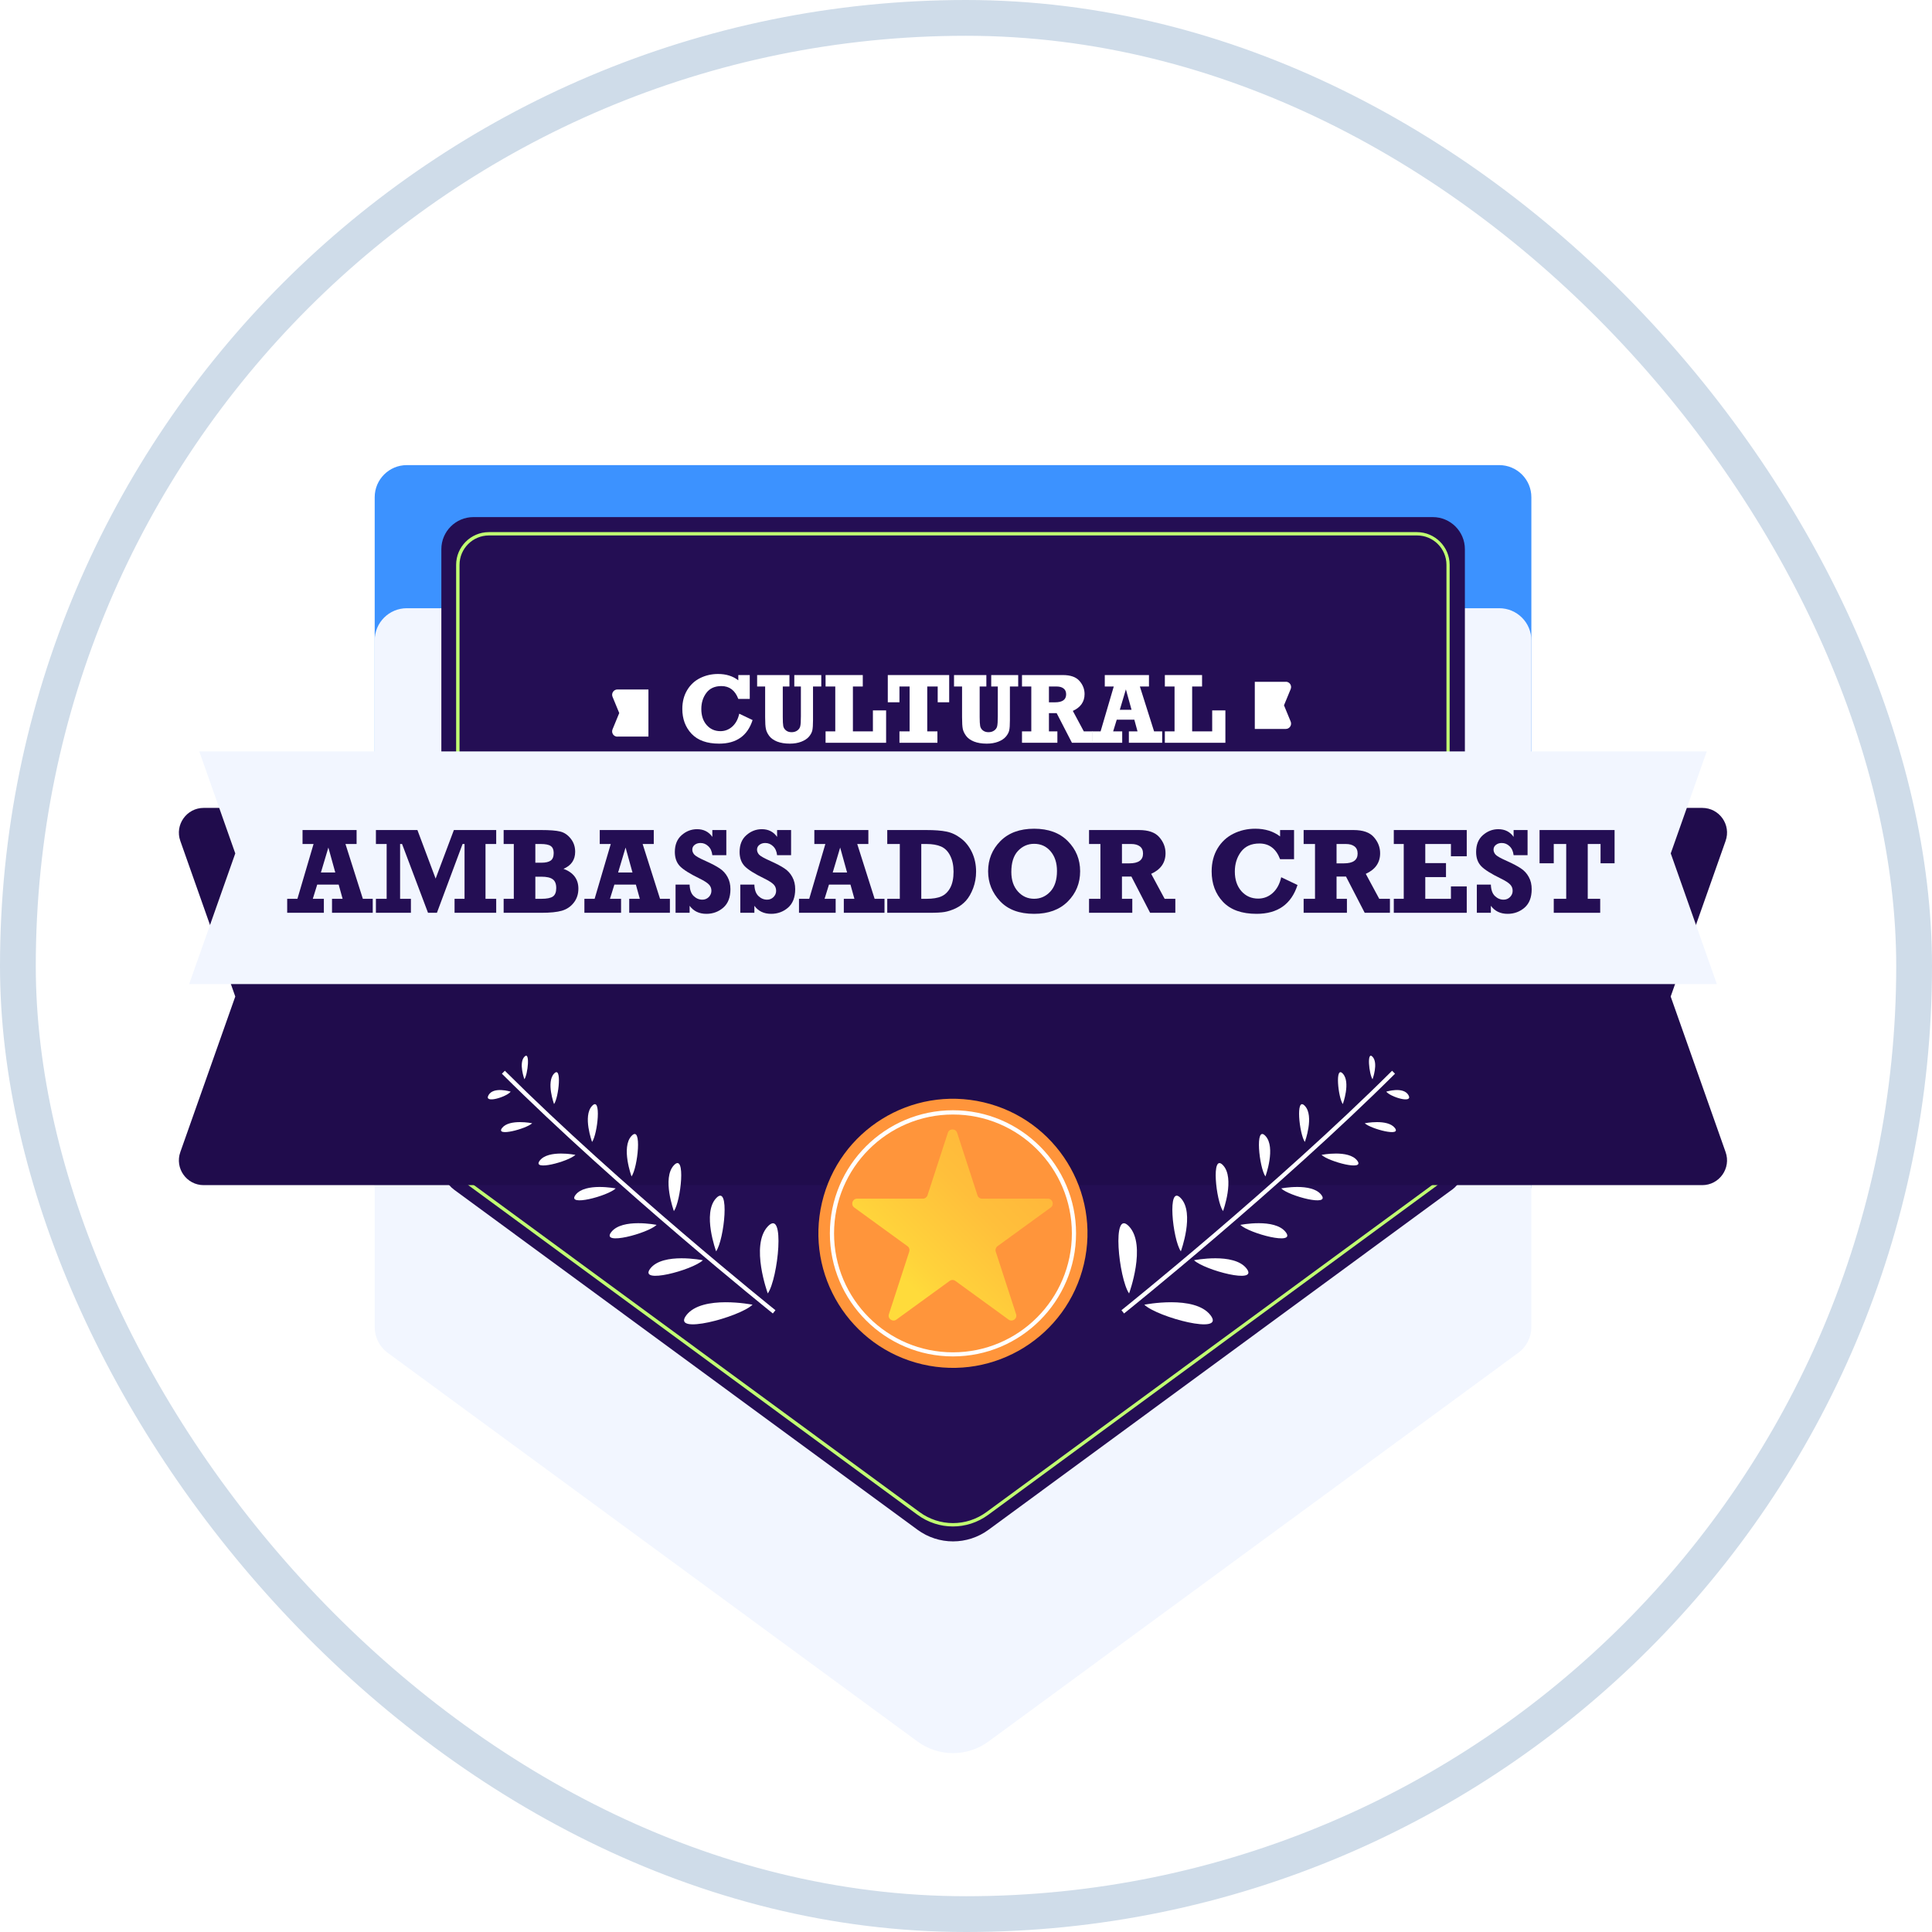 <svg width="54" height="54" viewBox="0 0 54 54" fill="none" xmlns="http://www.w3.org/2000/svg">
<g id="Gold Award">
<rect x="0.5" y="0.5" width="53" height="53" rx="26.5" stroke="#CFDCE9"/>
<g id="Group 1000002834">
<path id="Vector" d="M42.434 33.813L27.631 44.674C27.038 45.109 26.234 45.109 25.642 44.674L10.838 33.813C10.607 33.644 10.473 33.376 10.473 33.09V13.897C10.473 13.402 10.875 13 11.37 13H41.904C42.4 13 42.802 13.402 42.802 13.897V33.09C42.802 33.376 42.666 33.644 42.436 33.813H42.434Z" fill="#3C92FF"/>
<g id="Vector_2" filter="url(#filter0_d_870_3908)">
<path d="M42.434 33.813L27.631 44.674C27.038 45.109 26.234 45.109 25.642 44.674L10.838 33.813C10.607 33.644 10.473 33.376 10.473 33.09V13.897C10.473 13.402 10.875 13 11.37 13H41.904C42.4 13 42.802 13.402 42.802 13.897V33.09C42.802 33.376 42.666 33.644 42.436 33.813H42.434Z" fill="#F2F6FF"/>
</g>
<path id="Vector_3" d="M40.574 33.259L27.632 42.756C27.04 43.191 26.235 43.191 25.643 42.756L12.701 33.259C12.47 33.09 12.336 32.822 12.336 32.537V15.35C12.336 14.855 12.738 14.453 13.233 14.453H40.046C40.542 14.453 40.944 14.855 40.944 15.35V32.537C40.944 32.822 40.807 33.09 40.578 33.259H40.574Z" fill="#240E54"/>
<path id="Vector_4" d="M26.636 42.665C26.29 42.665 25.942 42.557 25.645 42.339L13.123 33.151C12.89 32.98 12.749 32.703 12.749 32.414V15.787C12.749 15.284 13.16 14.873 13.664 14.873H39.603C40.107 14.873 40.518 15.284 40.518 15.787V32.414C40.518 32.703 40.377 32.98 40.144 33.151L27.622 42.339C27.325 42.557 26.979 42.665 26.631 42.665H26.636ZM13.666 14.966C13.214 14.966 12.844 15.333 12.844 15.787V32.414C12.844 32.673 12.97 32.922 13.179 33.075L25.701 42.263C26.262 42.674 27.012 42.674 27.572 42.263L40.094 33.075C40.304 32.922 40.429 32.673 40.429 32.414V15.787C40.429 15.335 40.062 14.966 39.608 14.966H13.668H13.666Z" fill="#C1FF72"/>
<g id="Vector_5" filter="url(#filter1_d_870_3908)">
<path d="M47.578 18.581H5.693C5.216 18.581 4.88 19.055 5.04 19.504L6.576 23.853L5.04 28.201C4.88 28.653 5.216 29.125 5.693 29.125H47.578C48.056 29.125 48.391 28.651 48.231 28.201L46.696 23.853L48.231 19.504C48.391 19.052 48.056 18.581 47.578 18.581Z" fill="#200C4C"/>
</g>
<path id="Vector_6" d="M5.287 27.505H47.987L46.698 23.853L47.704 21.003H5.57L6.576 23.853L5.287 27.505Z" fill="#F2F6FF"/>
<path id="Vector_7" d="M30.296 35.329C30.77 33.307 29.514 31.284 27.492 30.81C25.47 30.337 23.447 31.592 22.974 33.614C22.5 35.636 23.755 37.659 25.777 38.133C27.799 38.606 29.823 37.351 30.296 35.329Z" fill="#FF953B"/>
<path id="Vector_8" d="M26.636 37.912C24.739 37.912 23.195 36.368 23.195 34.472C23.195 32.576 24.739 31.032 26.636 31.032C28.532 31.032 30.076 32.576 30.076 34.472C30.076 36.368 28.532 37.912 26.636 37.912ZM26.636 31.151C24.804 31.151 23.312 32.641 23.312 34.474C23.312 36.308 24.802 37.798 26.636 37.798C28.469 37.798 29.959 36.308 29.959 34.474C29.959 32.641 28.469 31.151 26.636 31.151Z" fill="white"/>
<path id="Vector_9" d="M26.752 31.661L27.321 33.41C27.338 33.467 27.392 33.503 27.451 33.503H29.289C29.421 33.503 29.475 33.672 29.369 33.75L27.881 34.831C27.834 34.866 27.814 34.926 27.831 34.982L28.4 36.732C28.441 36.857 28.296 36.961 28.19 36.883L26.703 35.802C26.655 35.767 26.59 35.767 26.543 35.802L25.055 36.883C24.949 36.961 24.804 36.857 24.845 36.732L25.414 34.982C25.431 34.926 25.414 34.866 25.364 34.831L23.876 33.75C23.77 33.672 23.825 33.503 23.956 33.503H25.794C25.853 33.503 25.905 33.464 25.924 33.41L26.493 31.661C26.534 31.536 26.711 31.536 26.752 31.661Z" fill="url(#paint0_linear_870_3908)"/>
<g id="Group">
<g id="Group_2">
<path id="Vector_10" d="M21.601 36.712C21.558 36.677 17.265 33.233 14.028 30.011L14.111 29.928C17.343 33.146 21.631 36.586 21.674 36.621L21.601 36.712Z" fill="white"/>
<g id="Group_3">
<path id="Vector_11" d="M21.46 36.152C21.46 36.152 20.965 34.807 21.46 34.279C21.956 33.751 21.748 35.736 21.46 36.152Z" fill="white"/>
<path id="Vector_12" d="M20.016 34.975C20.016 34.975 19.622 33.909 20.016 33.49C20.409 33.07 20.245 34.645 20.016 34.975Z" fill="white"/>
<path id="Vector_13" d="M18.836 33.851C18.836 33.851 18.497 32.93 18.836 32.569C19.176 32.208 19.033 33.566 18.836 33.851Z" fill="white"/>
<path id="Vector_14" d="M17.652 32.882C17.652 32.882 17.352 32.067 17.652 31.749C17.953 31.429 17.827 32.631 17.652 32.882Z" fill="white"/>
<path id="Vector_15" d="M16.549 31.918C16.549 31.918 16.281 31.193 16.549 30.91C16.817 30.625 16.704 31.695 16.549 31.918Z" fill="white"/>
<path id="Vector_16" d="M15.486 30.86C15.486 30.86 15.261 30.248 15.486 30.008C15.711 29.768 15.618 30.67 15.486 30.86Z" fill="white"/>
<path id="Vector_17" d="M14.657 30.166C14.657 30.166 14.491 29.714 14.657 29.537C14.823 29.36 14.754 30.026 14.657 30.166Z" fill="white"/>
</g>
<g id="Group_4">
<path id="Vector_18" d="M21.034 36.467C21.034 36.467 19.628 36.186 19.185 36.759C18.742 37.332 20.668 36.816 21.034 36.467Z" fill="white"/>
<path id="Vector_19" d="M19.646 35.224C19.646 35.224 18.53 35.001 18.177 35.455C17.825 35.91 19.354 35.501 19.646 35.224Z" fill="white"/>
<path id="Vector_20" d="M18.353 34.236C18.353 34.236 17.39 34.043 17.085 34.437C16.781 34.828 18.102 34.476 18.353 34.236Z" fill="white"/>
<path id="Vector_21" d="M17.209 33.217C17.209 33.217 16.357 33.049 16.089 33.395C15.82 33.741 16.988 33.429 17.209 33.217Z" fill="white"/>
<path id="Vector_22" d="M16.084 32.279C16.084 32.279 15.328 32.128 15.088 32.437C14.848 32.746 15.886 32.467 16.084 32.279Z" fill="white"/>
<path id="Vector_23" d="M14.875 31.395C14.875 31.395 14.238 31.267 14.034 31.526C13.831 31.786 14.709 31.552 14.875 31.395Z" fill="white"/>
<path id="Vector_24" d="M14.274 30.512C14.274 30.512 13.794 30.361 13.654 30.61C13.513 30.858 14.158 30.662 14.274 30.512Z" fill="white"/>
</g>
</g>
<g id="Group_5">
<path id="Vector_25" d="M31.418 36.712C31.462 36.677 35.754 33.233 38.991 30.011L38.909 29.928C35.676 33.146 31.388 36.586 31.345 36.621L31.418 36.712Z" fill="white"/>
<g id="Group_6">
<path id="Vector_26" d="M31.558 36.152C31.558 36.152 32.053 34.807 31.558 34.279C31.063 33.751 31.271 35.736 31.558 36.152Z" fill="white"/>
<path id="Vector_27" d="M33.005 34.975C33.005 34.975 33.399 33.909 33.005 33.49C32.611 33.07 32.776 34.645 33.005 34.975Z" fill="white"/>
<path id="Vector_28" d="M34.184 33.851C34.184 33.851 34.523 32.93 34.184 32.569C33.844 32.208 33.987 33.566 34.184 33.851Z" fill="white"/>
<path id="Vector_29" d="M35.369 32.882C35.369 32.882 35.669 32.067 35.369 31.749C35.068 31.429 35.194 32.631 35.369 32.882Z" fill="white"/>
<path id="Vector_30" d="M36.471 31.918C36.471 31.918 36.739 31.193 36.471 30.91C36.203 30.625 36.316 31.695 36.471 31.918Z" fill="white"/>
<path id="Vector_31" d="M37.532 30.86C37.532 30.86 37.757 30.248 37.532 30.008C37.308 29.768 37.401 30.67 37.532 30.86Z" fill="white"/>
<path id="Vector_32" d="M38.363 30.166C38.363 30.166 38.53 29.714 38.363 29.537C38.197 29.36 38.266 30.026 38.363 30.166Z" fill="white"/>
</g>
<g id="Group_7">
<path id="Vector_33" d="M31.984 36.467C31.984 36.467 33.39 36.186 33.833 36.759C34.276 37.332 32.35 36.816 31.984 36.467Z" fill="white"/>
<path id="Vector_34" d="M33.373 35.224C33.373 35.224 34.489 35.001 34.841 35.455C35.194 35.91 33.665 35.501 33.373 35.224Z" fill="white"/>
<path id="Vector_35" d="M34.668 34.236C34.668 34.236 35.63 34.043 35.935 34.437C36.24 34.828 34.919 34.476 34.668 34.236Z" fill="white"/>
<path id="Vector_36" d="M35.81 33.217C35.81 33.217 36.661 33.049 36.93 33.395C37.198 33.741 36.03 33.429 35.81 33.217Z" fill="white"/>
<path id="Vector_37" d="M36.937 32.279C36.937 32.279 37.693 32.128 37.933 32.437C38.173 32.746 37.136 32.467 36.937 32.279Z" fill="white"/>
<path id="Vector_38" d="M38.145 31.395C38.145 31.395 38.782 31.267 38.986 31.526C39.187 31.786 38.311 31.552 38.145 31.395Z" fill="white"/>
<path id="Vector_39" d="M38.746 30.512C38.746 30.512 39.226 30.361 39.367 30.61C39.507 30.858 38.863 30.661 38.746 30.512Z" fill="white"/>
</g>
</g>
</g>
<g id="Group 41">
<path id="Vector_40" d="M17.257 20.588H18.124V19.271H17.257C17.153 19.271 17.081 19.377 17.12 19.474L17.308 19.93L17.12 20.387C17.081 20.484 17.151 20.59 17.257 20.59V20.588Z" fill="white"/>
<path id="Vector_41" d="M35.939 19.057H35.072V20.374H35.939C36.043 20.374 36.114 20.268 36.076 20.17L35.888 19.714L36.076 19.258C36.114 19.161 36.045 19.055 35.939 19.055V19.057Z" fill="white"/>
<g id="Cultural">
<path d="M20.636 18.868H20.956V19.535H20.636C20.546 19.296 20.388 19.176 20.164 19.176C19.979 19.176 19.839 19.239 19.744 19.365C19.649 19.491 19.602 19.642 19.602 19.818C19.602 20.002 19.652 20.152 19.752 20.266C19.852 20.379 19.98 20.436 20.136 20.436C20.262 20.436 20.374 20.393 20.469 20.307C20.564 20.221 20.629 20.101 20.662 19.948L21.035 20.126C20.894 20.565 20.582 20.785 20.1 20.785C19.76 20.785 19.503 20.693 19.33 20.51C19.157 20.326 19.071 20.095 19.071 19.814C19.071 19.615 19.116 19.44 19.206 19.29C19.296 19.14 19.416 19.028 19.568 18.953C19.72 18.877 19.887 18.838 20.069 18.838C20.295 18.838 20.484 18.897 20.636 19.015V18.868Z" fill="white"/>
<path d="M21.162 19.188V18.868H22.065V19.188H21.879V20.044C21.879 20.159 21.883 20.241 21.892 20.292C21.902 20.342 21.928 20.383 21.969 20.416C22.009 20.448 22.061 20.465 22.124 20.465C22.188 20.465 22.242 20.449 22.284 20.418C22.327 20.388 22.354 20.349 22.366 20.303C22.379 20.256 22.385 20.162 22.385 20.02V19.188H22.201V18.868H22.955V19.188H22.724V20.135C22.724 20.264 22.717 20.358 22.704 20.417C22.69 20.475 22.659 20.533 22.61 20.591C22.561 20.648 22.489 20.695 22.396 20.731C22.303 20.767 22.197 20.785 22.076 20.785C21.936 20.785 21.817 20.765 21.718 20.726C21.62 20.686 21.547 20.633 21.499 20.568C21.451 20.503 21.42 20.438 21.407 20.373C21.393 20.309 21.386 20.199 21.386 20.044V19.188H21.162Z" fill="white"/>
<path d="M23.075 20.761V20.442H23.346V19.188H23.075V18.868H24.115V19.188H23.839V20.442H24.398V19.856H24.767V20.761H23.075Z" fill="white"/>
<path d="M25.14 20.761V20.442H25.424V19.188H25.14V19.629H24.814V18.868H26.53V19.629H26.209V19.188H25.917V20.442H26.201V20.761H25.14Z" fill="white"/>
<path d="M26.665 19.188V18.868H27.569V19.188H27.382V20.044C27.382 20.159 27.387 20.241 27.396 20.292C27.406 20.342 27.431 20.383 27.472 20.416C27.513 20.448 27.565 20.465 27.627 20.465C27.692 20.465 27.745 20.449 27.788 20.418C27.831 20.388 27.858 20.349 27.87 20.303C27.882 20.256 27.889 20.162 27.889 20.02V19.188H27.705V18.868H28.459V19.188H28.227V20.135C28.227 20.264 28.221 20.358 28.207 20.417C28.194 20.475 28.162 20.533 28.113 20.591C28.064 20.648 27.993 20.695 27.9 20.731C27.807 20.767 27.7 20.785 27.58 20.785C27.44 20.785 27.321 20.765 27.222 20.726C27.124 20.686 27.051 20.633 27.003 20.568C26.955 20.503 26.924 20.438 26.91 20.373C26.897 20.309 26.89 20.199 26.89 20.044V19.188H26.665Z" fill="white"/>
<path d="M30.538 20.442V20.761H29.961L29.534 19.933H29.318V20.442H29.554V20.761H28.565V20.442H28.825V19.188H28.565V18.868H29.707C29.922 18.868 30.077 18.923 30.171 19.032C30.266 19.14 30.314 19.262 30.314 19.399C30.314 19.614 30.204 19.771 29.986 19.87L30.293 20.442H30.538ZM29.318 19.63H29.486C29.695 19.63 29.799 19.556 29.799 19.407C29.799 19.334 29.775 19.279 29.727 19.243C29.68 19.206 29.615 19.188 29.531 19.188H29.318V19.63Z" fill="white"/>
<path d="M32.483 20.442V20.761H31.552V20.442H31.794L31.705 20.116H31.213L31.113 20.442H31.366V20.761H30.527V20.442H30.762L31.13 19.188H30.879V18.868H32.114V19.188H31.86L32.257 20.442H32.483ZM31.627 19.839L31.469 19.268L31.299 19.839H31.627Z" fill="white"/>
<path d="M32.558 20.761V20.442H32.829V19.188H32.558V18.868H33.598V19.188H33.321V20.442H33.881V19.856H34.25V20.761H32.558Z" fill="white"/>
</g>
</g>
<g id="Ambassador Crest">
<path d="M10.418 25.122V25.513H9.28V25.122H9.576L9.466 24.725H8.866L8.743 25.122H9.052V25.513H8.027V25.122H8.313L8.764 23.59H8.456V23.2H9.967V23.59H9.656L10.142 25.122H10.418ZM9.371 24.386L9.178 23.689L8.97 24.386H9.371Z" fill="#240E54"/>
<path d="M10.507 25.513V25.122H10.807V23.59H10.507V23.2H11.667L12.176 24.557L12.686 23.2H13.869V23.59H13.57V25.122H13.869V25.513H12.705V25.122H12.984V23.59H12.929L12.212 25.513H11.963L11.238 23.59H11.183V25.122H11.485V25.513H10.507Z" fill="#240E54"/>
<path d="M14.077 25.513V25.122H14.361V23.59H14.077V23.2H15.133C15.367 23.2 15.541 23.213 15.655 23.241C15.77 23.268 15.868 23.334 15.951 23.439C16.035 23.543 16.076 23.666 16.076 23.807C16.076 24.032 15.968 24.191 15.75 24.284C16.027 24.387 16.166 24.572 16.166 24.838C16.166 24.991 16.123 25.122 16.036 25.232C15.951 25.341 15.84 25.415 15.704 25.455C15.568 25.494 15.378 25.513 15.133 25.513H14.077ZM14.963 24.113H15.133C15.251 24.113 15.337 24.093 15.393 24.053C15.448 24.013 15.476 23.943 15.476 23.842C15.476 23.75 15.449 23.685 15.394 23.647C15.341 23.609 15.247 23.59 15.113 23.59H14.963V24.113ZM14.963 25.122H15.133C15.287 25.122 15.395 25.1 15.456 25.056C15.517 25.012 15.547 24.933 15.547 24.821C15.547 24.704 15.514 24.622 15.447 24.575C15.382 24.527 15.277 24.504 15.133 24.504H14.963V25.122Z" fill="#240E54"/>
<path d="M18.724 25.122V25.513H17.587V25.122H17.883L17.773 24.725H17.172L17.049 25.122H17.359V25.513H16.334V25.122H16.62L17.071 23.59H16.763V23.2H18.273V23.59H17.962L18.448 25.122H18.724ZM17.678 24.386L17.485 23.689L17.277 24.386H17.678Z" fill="#240E54"/>
<path d="M18.882 25.513V24.725H19.275C19.279 24.869 19.317 24.976 19.388 25.044C19.459 25.112 19.54 25.146 19.631 25.146C19.702 25.146 19.762 25.121 19.811 25.073C19.859 25.023 19.884 24.964 19.884 24.898C19.884 24.827 19.86 24.768 19.812 24.72C19.764 24.671 19.677 24.616 19.551 24.554C19.284 24.424 19.102 24.31 19.005 24.211C18.91 24.112 18.862 23.979 18.862 23.812C18.862 23.61 18.926 23.454 19.052 23.343C19.178 23.232 19.322 23.176 19.483 23.176C19.667 23.176 19.809 23.248 19.91 23.391V23.2H20.301V23.903H19.91C19.898 23.794 19.86 23.711 19.797 23.652C19.735 23.592 19.662 23.562 19.579 23.562C19.515 23.562 19.461 23.579 19.416 23.614C19.372 23.648 19.35 23.693 19.35 23.748C19.35 23.796 19.368 23.842 19.405 23.885C19.441 23.927 19.548 23.988 19.726 24.066C19.896 24.143 20.027 24.212 20.118 24.274C20.21 24.335 20.283 24.415 20.336 24.514C20.389 24.611 20.416 24.724 20.416 24.853C20.416 25.081 20.349 25.253 20.216 25.369C20.083 25.484 19.926 25.542 19.744 25.542C19.541 25.542 19.385 25.467 19.275 25.317V25.513H18.882Z" fill="#240E54"/>
<path d="M20.692 25.513V24.725H21.085C21.089 24.869 21.127 24.976 21.198 25.044C21.269 25.112 21.35 25.146 21.441 25.146C21.512 25.146 21.571 25.121 21.62 25.073C21.669 25.023 21.693 24.964 21.693 24.898C21.693 24.827 21.669 24.768 21.622 24.72C21.574 24.671 21.487 24.616 21.361 24.554C21.093 24.424 20.912 24.31 20.815 24.211C20.72 24.112 20.672 23.979 20.672 23.812C20.672 23.61 20.735 23.454 20.862 23.343C20.988 23.232 21.132 23.176 21.293 23.176C21.477 23.176 21.619 23.248 21.72 23.391V23.2H22.111V23.903H21.72C21.708 23.794 21.67 23.711 21.607 23.652C21.545 23.592 21.472 23.562 21.389 23.562C21.325 23.562 21.27 23.579 21.226 23.614C21.182 23.648 21.159 23.693 21.159 23.748C21.159 23.796 21.178 23.842 21.214 23.885C21.251 23.927 21.358 23.988 21.535 24.066C21.706 24.143 21.837 24.212 21.928 24.274C22.02 24.335 22.093 24.415 22.146 24.514C22.199 24.611 22.226 24.724 22.226 24.853C22.226 25.081 22.159 25.253 22.026 25.369C21.893 25.484 21.735 25.542 21.554 25.542C21.351 25.542 21.194 25.467 21.085 25.317V25.513H20.692Z" fill="#240E54"/>
<path d="M24.722 25.122V25.513H23.585V25.122H23.881L23.771 24.725H23.17L23.047 25.122H23.357V25.513H22.332V25.122H22.618L23.069 23.59H22.761V23.2H24.271V23.59H23.96L24.446 25.122H24.722ZM23.676 24.386L23.483 23.689L23.275 24.386H23.676Z" fill="#240E54"/>
<path d="M24.799 25.513V25.122H25.15V23.59H24.799V23.2H25.895C26.126 23.2 26.311 23.214 26.452 23.243C26.593 23.271 26.728 23.333 26.856 23.431C26.985 23.527 27.088 23.657 27.166 23.82C27.243 23.983 27.282 24.164 27.282 24.362C27.282 24.523 27.255 24.677 27.201 24.823C27.146 24.968 27.079 25.086 26.998 25.176C26.918 25.264 26.822 25.335 26.71 25.389C26.598 25.441 26.495 25.474 26.401 25.49C26.308 25.506 26.163 25.513 25.966 25.513H24.799ZM25.75 25.122H25.895C26.07 25.122 26.209 25.1 26.311 25.054C26.414 25.009 26.497 24.929 26.559 24.815C26.621 24.699 26.652 24.549 26.652 24.364C26.652 24.188 26.62 24.038 26.557 23.915C26.495 23.792 26.41 23.707 26.302 23.66C26.196 23.614 26.06 23.59 25.895 23.59H25.75V25.122Z" fill="#240E54"/>
<path d="M28.904 23.163C29.303 23.163 29.617 23.278 29.845 23.509C30.075 23.74 30.19 24.021 30.19 24.352C30.19 24.685 30.075 24.967 29.845 25.197C29.616 25.427 29.302 25.542 28.904 25.542C28.49 25.542 28.173 25.424 27.951 25.187C27.729 24.95 27.618 24.672 27.618 24.352C27.618 24.022 27.732 23.741 27.959 23.511C28.188 23.279 28.503 23.163 28.904 23.163ZM28.904 23.585C28.727 23.585 28.576 23.652 28.451 23.785C28.328 23.918 28.267 24.113 28.267 24.371C28.267 24.598 28.328 24.78 28.45 24.916C28.572 25.053 28.723 25.121 28.904 25.121C29.081 25.121 29.232 25.054 29.356 24.921C29.481 24.787 29.543 24.594 29.543 24.342C29.543 24.117 29.483 23.935 29.365 23.795C29.246 23.655 29.093 23.585 28.904 23.585Z" fill="#240E54"/>
<path d="M32.851 25.122V25.513H32.146L31.623 24.5H31.359V25.122H31.648V25.513H30.439V25.122H30.757V23.59H30.439V23.2H31.835C32.098 23.2 32.287 23.266 32.402 23.399C32.518 23.531 32.577 23.681 32.577 23.848C32.577 24.111 32.443 24.303 32.176 24.424L32.552 25.122H32.851ZM31.359 24.131H31.565C31.82 24.131 31.948 24.04 31.948 23.858C31.948 23.768 31.919 23.701 31.86 23.657C31.802 23.613 31.722 23.59 31.62 23.59H31.359V24.131Z" fill="#240E54"/>
<path d="M35.779 23.2H36.169V24.015H35.779C35.668 23.722 35.475 23.576 35.201 23.576C34.975 23.576 34.804 23.653 34.687 23.807C34.572 23.961 34.514 24.145 34.514 24.361C34.514 24.586 34.575 24.768 34.697 24.908C34.821 25.047 34.977 25.116 35.166 25.116C35.322 25.116 35.458 25.063 35.574 24.958C35.69 24.852 35.769 24.706 35.81 24.519L36.266 24.736C36.093 25.273 35.712 25.542 35.123 25.542C34.707 25.542 34.394 25.43 34.182 25.206C33.971 24.982 33.866 24.698 33.866 24.356C33.866 24.112 33.921 23.898 34.03 23.715C34.14 23.532 34.288 23.395 34.473 23.303C34.659 23.21 34.863 23.163 35.085 23.163C35.361 23.163 35.592 23.235 35.779 23.379V23.2Z" fill="#240E54"/>
<path d="M38.849 25.122V25.513H38.144L37.621 24.5H37.357V25.122H37.647V25.513H36.437V25.122H36.755V23.59H36.437V23.2H37.833C38.096 23.2 38.285 23.266 38.4 23.399C38.516 23.531 38.575 23.681 38.575 23.848C38.575 24.111 38.441 24.303 38.174 24.424L38.55 25.122H38.849ZM37.357 24.131H37.563C37.818 24.131 37.946 24.04 37.946 23.858C37.946 23.768 37.916 23.701 37.858 23.657C37.8 23.613 37.72 23.59 37.618 23.59H37.357V24.131Z" fill="#240E54"/>
<path d="M38.957 25.513V25.122H39.235V23.59H38.957V23.2H40.996V23.933H40.554V23.59H39.837V24.124H40.416V24.515H39.837V25.122H40.554V24.776H40.996V25.513H38.957Z" fill="#240E54"/>
<path d="M41.278 25.513V24.725H41.67C41.675 24.869 41.712 24.976 41.783 25.044C41.854 25.112 41.935 25.146 42.026 25.146C42.097 25.146 42.157 25.121 42.206 25.073C42.255 25.023 42.279 24.964 42.279 24.898C42.279 24.827 42.255 24.768 42.207 24.72C42.16 24.671 42.073 24.616 41.946 24.554C41.679 24.424 41.497 24.31 41.401 24.211C41.305 24.112 41.258 23.979 41.258 23.812C41.258 23.61 41.321 23.454 41.447 23.343C41.574 23.232 41.717 23.176 41.878 23.176C42.062 23.176 42.205 23.248 42.306 23.391V23.2H42.696V23.903H42.306C42.293 23.794 42.256 23.711 42.192 23.652C42.13 23.592 42.058 23.562 41.974 23.562C41.91 23.562 41.856 23.579 41.812 23.614C41.767 23.648 41.745 23.693 41.745 23.748C41.745 23.796 41.763 23.842 41.8 23.885C41.836 23.927 41.943 23.988 42.121 24.066C42.292 24.143 42.422 24.212 42.513 24.274C42.605 24.335 42.678 24.415 42.731 24.514C42.785 24.611 42.811 24.724 42.811 24.853C42.811 25.081 42.745 25.253 42.612 25.369C42.478 25.484 42.321 25.542 42.139 25.542C41.936 25.542 41.78 25.467 41.67 25.317V25.513H41.278Z" fill="#240E54"/>
<path d="M43.428 25.513V25.122H43.776V23.59H43.428V24.129H43.031V23.2H45.128V24.129H44.736V23.59H44.378V25.122H44.726V25.513H43.428Z" fill="#240E54"/>
</g>
</g>
</g>
<defs>
<filter id="filter0_d_870_3908" x="6.473" y="13" width="40.329" height="40" filterUnits="userSpaceOnUse" color-interpolation-filters="sRGB">
<feFlood flood-opacity="0" result="BackgroundImageFix"/>
<feColorMatrix in="SourceAlpha" type="matrix" values="0 0 0 0 0 0 0 0 0 0 0 0 0 0 0 0 0 0 127 0" result="hardAlpha"/>
<feOffset dy="4"/>
<feGaussianBlur stdDeviation="2"/>
<feComposite in2="hardAlpha" operator="out"/>
<feColorMatrix type="matrix" values="0 0 0 0 0 0 0 0 0 0 0 0 0 0 0 0 0 0 0.15 0"/>
<feBlend mode="normal" in2="BackgroundImageFix" result="effect1_dropShadow_870_3908"/>
<feBlend mode="normal" in="SourceGraphic" in2="effect1_dropShadow_870_3908" result="shape"/>
</filter>
<filter id="filter1_d_870_3908" x="1" y="18.581" width="51.272" height="18.544" filterUnits="userSpaceOnUse" color-interpolation-filters="sRGB">
<feFlood flood-opacity="0" result="BackgroundImageFix"/>
<feColorMatrix in="SourceAlpha" type="matrix" values="0 0 0 0 0 0 0 0 0 0 0 0 0 0 0 0 0 0 127 0" result="hardAlpha"/>
<feOffset dy="4"/>
<feGaussianBlur stdDeviation="2"/>
<feComposite in2="hardAlpha" operator="out"/>
<feColorMatrix type="matrix" values="0 0 0 0 0 0 0 0 0 0 0 0 0 0 0 0 0 0 0.25 0"/>
<feBlend mode="normal" in2="BackgroundImageFix" result="effect1_dropShadow_870_3908"/>
<feBlend mode="normal" in="SourceGraphic" in2="effect1_dropShadow_870_3908" result="shape"/>
</filter>
<linearGradient id="paint0_linear_870_3908" x1="24.666" y1="36.656" x2="28.582" y2="32.74" gradientUnits="userSpaceOnUse">
<stop offset="0.19" stop-color="#FFDB3B"/>
<stop offset="0.31" stop-color="#FFD33B"/>
<stop offset="0.72" stop-color="#FFBF3B"/>
<stop offset="1" stop-color="#FFB83B"/>
</linearGradient>
</defs>
</svg>
